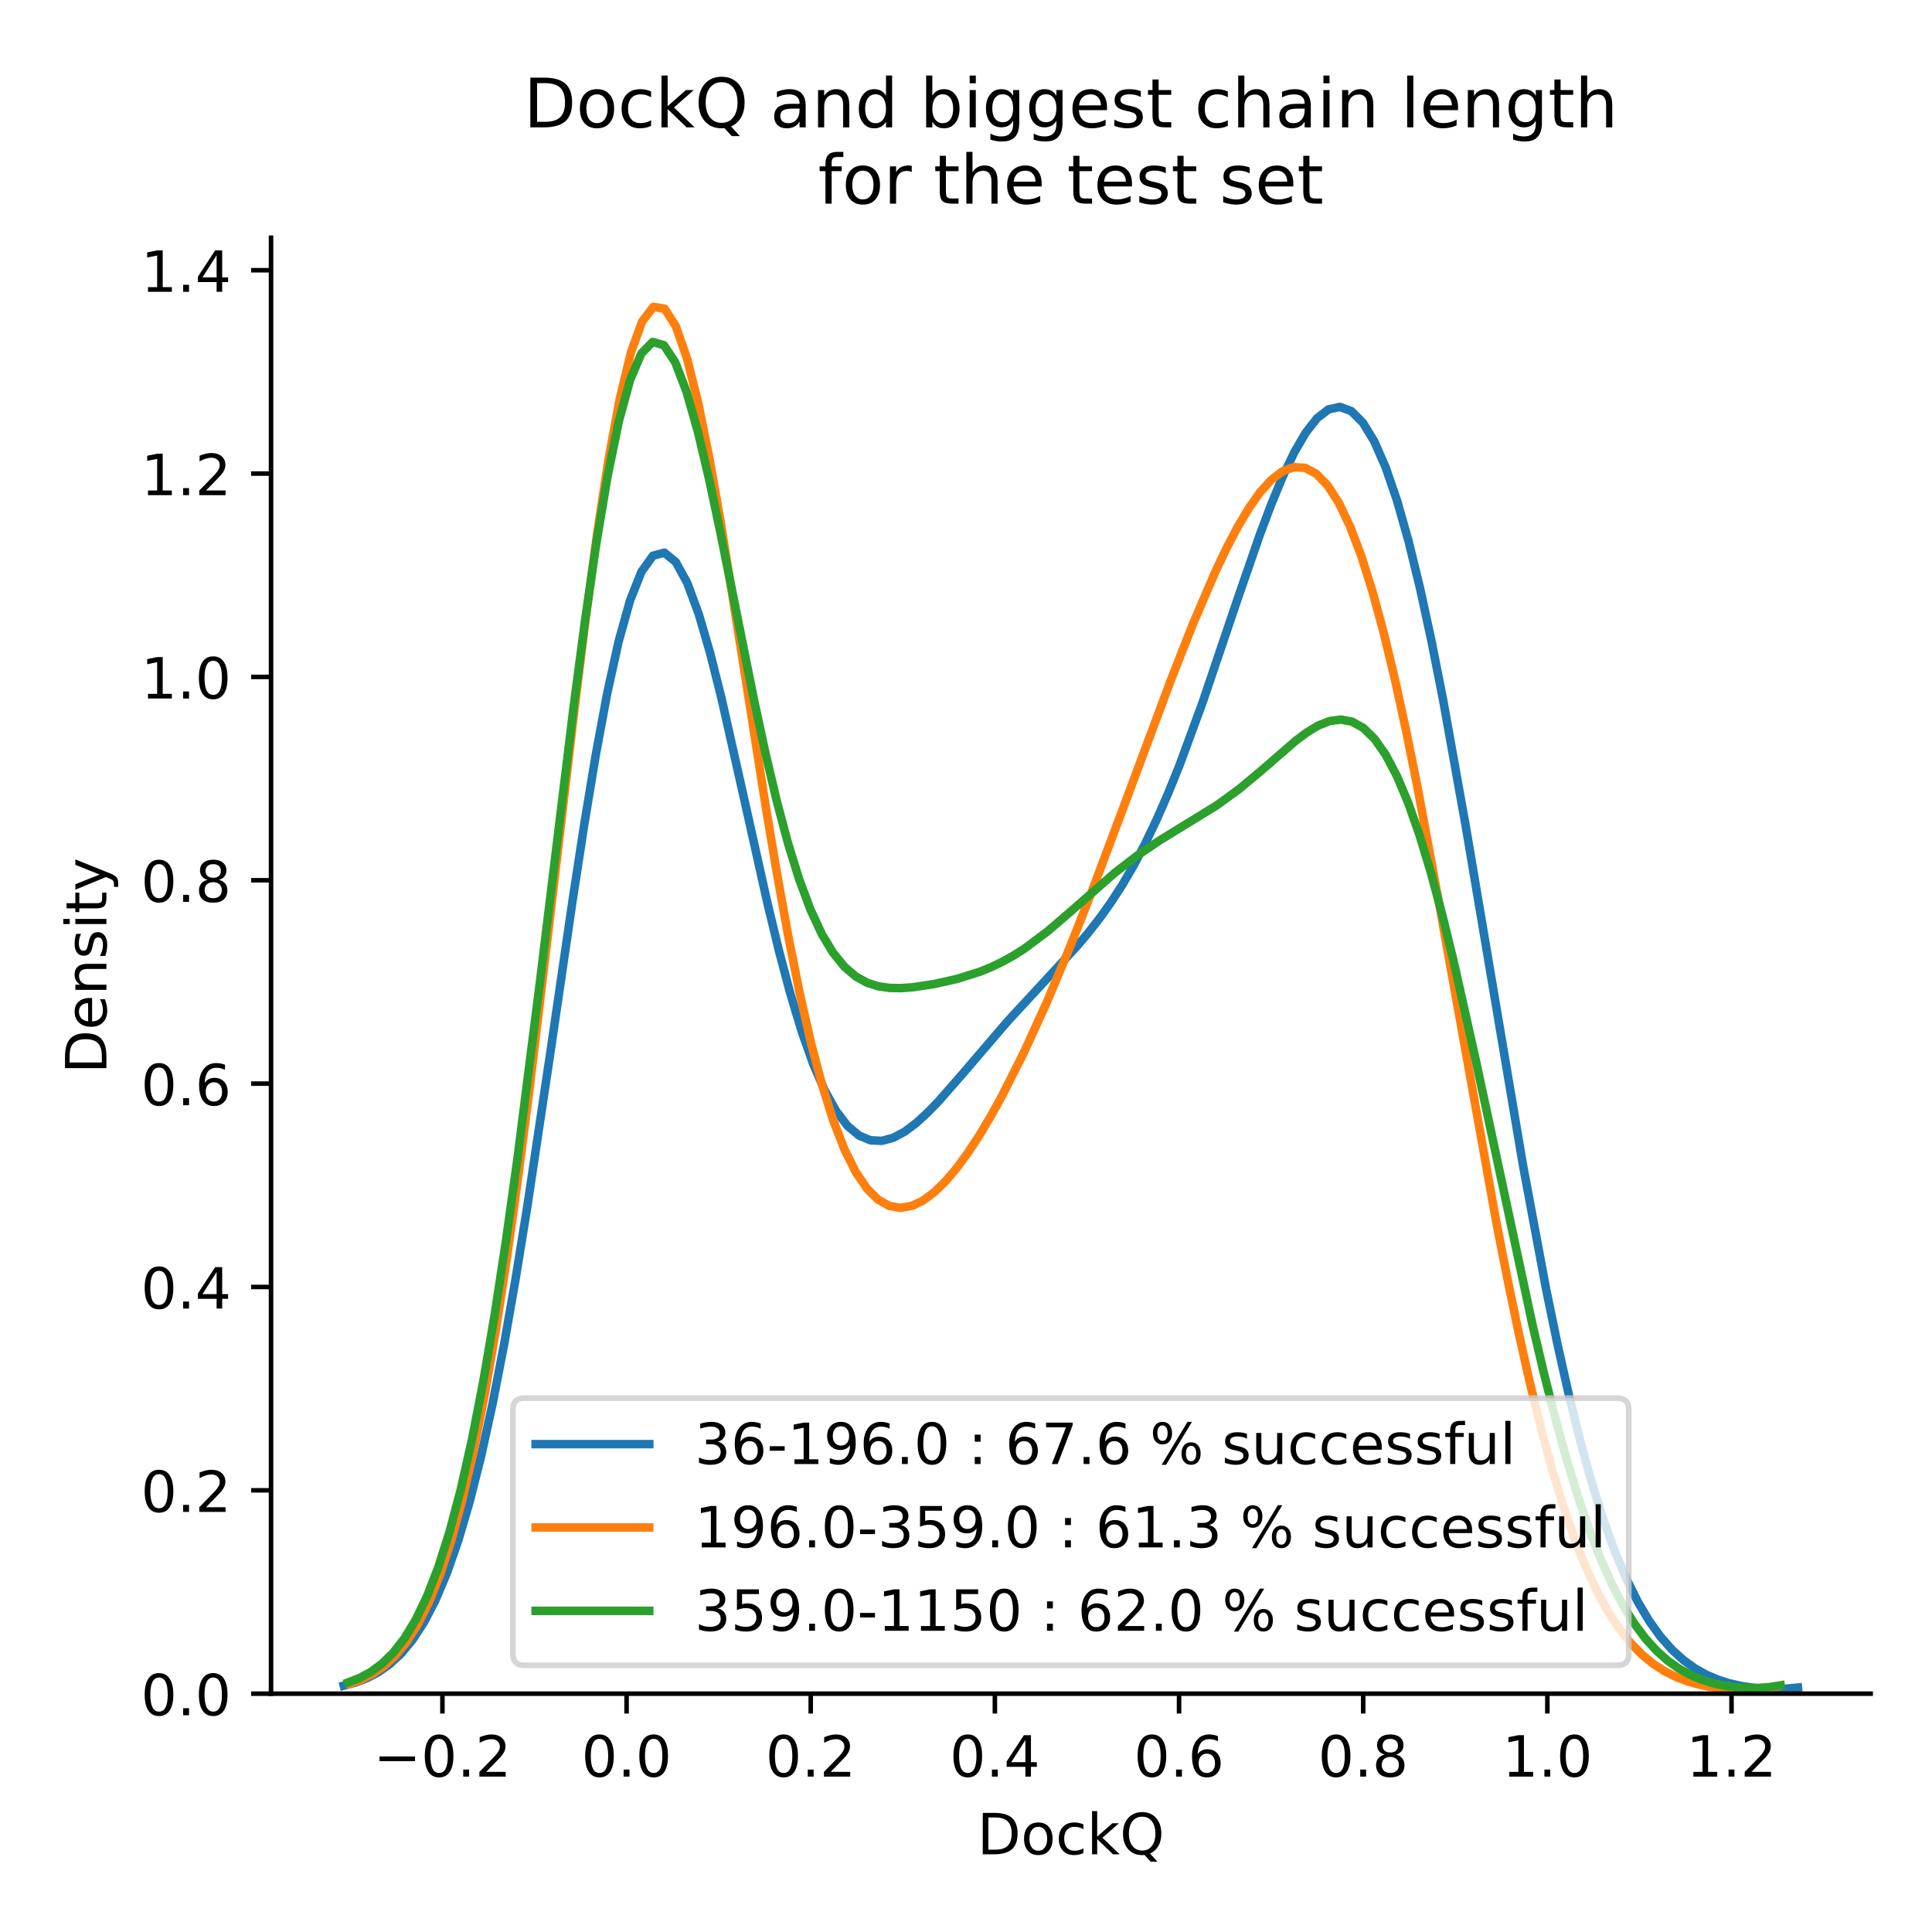 <?xml version="1.0" encoding="utf-8" standalone="no"?>
<!DOCTYPE svg PUBLIC "-//W3C//DTD SVG 1.1//EN"
  "http://www.w3.org/Graphics/SVG/1.1/DTD/svg11.dtd">
<!-- Created with matplotlib (https://matplotlib.org/) -->
<svg height="340.157pt" version="1.1" viewBox="0 0 340.157 340.157" width="340.157pt" xmlns="http://www.w3.org/2000/svg" xmlns:xlink="http://www.w3.org/1999/xlink">
 <defs>
  <style type="text/css">*{stroke-linecap:butt;stroke-linejoin:round;}</style>
 </defs>
 <g id="figure_1">
  <g id="patch_1">
   <path d="M 0 340.157 
L 340.157 340.157 
L 340.157 0 
L 0 0 
z
" style="fill:#ffffff;"/>
  </g>
  <g id="axes_1">
   <g id="patch_2">
    <path d="M 47.72 298.197 
L 329.357 298.197 
L 329.357 41.856 
L 47.72 41.856 
z
" style="fill:#ffffff;"/>
   </g>
   <g id="matplotlib.axis_1">
    <g id="xtick_1">
     <g id="line2d_1">
      <defs>
       <path d="M 0 0 
L 0 3.5 
" id="ma9b29c4c22" style="stroke:#000000;stroke-width:0.8;"/>
      </defs>
      <g>
       <use style="stroke:#000000;stroke-width:0.8;" x="77.894" xlink:href="#ma9b29c4c22" y="298.197"/>
      </g>
     </g>
     <g id="text_1">
      <!-- −0.2 -->
      <g transform="translate(65.752 312.796)scale(0.1 -0.1)">
       <defs>
        <path d="M 10.594 35.5 
L 73.188 35.5 
L 73.188 27.203 
L 10.594 27.203 
z
" id="DejaVuSans-8722"/>
        <path d="M 31.781 66.406 
Q 24.172 66.406 20.328 58.906 
Q 16.5 51.422 16.5 36.375 
Q 16.5 21.391 20.328 13.891 
Q 24.172 6.391 31.781 6.391 
Q 39.453 6.391 43.281 13.891 
Q 47.125 21.391 47.125 36.375 
Q 47.125 51.422 43.281 58.906 
Q 39.453 66.406 31.781 66.406 
z
M 31.781 74.219 
Q 44.047 74.219 50.516 64.516 
Q 56.984 54.828 56.984 36.375 
Q 56.984 17.969 50.516 8.266 
Q 44.047 -1.422 31.781 -1.422 
Q 19.531 -1.422 13.062 8.266 
Q 6.594 17.969 6.594 36.375 
Q 6.594 54.828 13.062 64.516 
Q 19.531 74.219 31.781 74.219 
z
" id="DejaVuSans-48"/>
        <path d="M 10.688 12.406 
L 21 12.406 
L 21 0 
L 10.688 0 
z
" id="DejaVuSans-46"/>
        <path d="M 19.188 8.297 
L 53.609 8.297 
L 53.609 0 
L 7.328 0 
L 7.328 8.297 
Q 12.938 14.109 22.625 23.891 
Q 32.328 33.688 34.812 36.531 
Q 39.547 41.844 41.422 45.531 
Q 43.312 49.219 43.312 52.781 
Q 43.312 58.594 39.234 62.25 
Q 35.156 65.922 28.609 65.922 
Q 23.969 65.922 18.812 64.312 
Q 13.672 62.703 7.812 59.422 
L 7.812 69.391 
Q 13.766 71.781 18.938 73 
Q 24.125 74.219 28.422 74.219 
Q 39.75 74.219 46.484 68.547 
Q 53.219 62.891 53.219 53.422 
Q 53.219 48.922 51.531 44.891 
Q 49.859 40.875 45.406 35.406 
Q 44.188 33.984 37.641 27.219 
Q 31.109 20.453 19.188 8.297 
z
" id="DejaVuSans-50"/>
       </defs>
       <use xlink:href="#DejaVuSans-8722"/>
       <use x="83.789" xlink:href="#DejaVuSans-48"/>
       <use x="147.412" xlink:href="#DejaVuSans-46"/>
       <use x="179.199" xlink:href="#DejaVuSans-50"/>
      </g>
     </g>
    </g>
    <g id="xtick_2">
     <g id="line2d_2">
      <g>
       <use style="stroke:#000000;stroke-width:0.8;" x="110.317" xlink:href="#ma9b29c4c22" y="298.197"/>
      </g>
     </g>
     <g id="text_2">
      <!-- 0.0 -->
      <g transform="translate(102.366 312.796)scale(0.1 -0.1)">
       <use xlink:href="#DejaVuSans-48"/>
       <use x="63.623" xlink:href="#DejaVuSans-46"/>
       <use x="95.41" xlink:href="#DejaVuSans-48"/>
      </g>
     </g>
    </g>
    <g id="xtick_3">
     <g id="line2d_3">
      <g>
       <use style="stroke:#000000;stroke-width:0.8;" x="142.741" xlink:href="#ma9b29c4c22" y="298.197"/>
      </g>
     </g>
     <g id="text_3">
      <!-- 0.2 -->
      <g transform="translate(134.789 312.796)scale(0.1 -0.1)">
       <use xlink:href="#DejaVuSans-48"/>
       <use x="63.623" xlink:href="#DejaVuSans-46"/>
       <use x="95.41" xlink:href="#DejaVuSans-50"/>
      </g>
     </g>
    </g>
    <g id="xtick_4">
     <g id="line2d_4">
      <g>
       <use style="stroke:#000000;stroke-width:0.8;" x="175.164" xlink:href="#ma9b29c4c22" y="298.197"/>
      </g>
     </g>
     <g id="text_4">
      <!-- 0.4 -->
      <g transform="translate(167.212 312.796)scale(0.1 -0.1)">
       <defs>
        <path d="M 37.797 64.312 
L 12.891 25.391 
L 37.797 25.391 
z
M 35.203 72.906 
L 47.609 72.906 
L 47.609 25.391 
L 58.016 25.391 
L 58.016 17.188 
L 47.609 17.188 
L 47.609 0 
L 37.797 0 
L 37.797 17.188 
L 4.891 17.188 
L 4.891 26.703 
z
" id="DejaVuSans-52"/>
       </defs>
       <use xlink:href="#DejaVuSans-48"/>
       <use x="63.623" xlink:href="#DejaVuSans-46"/>
       <use x="95.41" xlink:href="#DejaVuSans-52"/>
      </g>
     </g>
    </g>
    <g id="xtick_5">
     <g id="line2d_5">
      <g>
       <use style="stroke:#000000;stroke-width:0.8;" x="207.588" xlink:href="#ma9b29c4c22" y="298.197"/>
      </g>
     </g>
     <g id="text_5">
      <!-- 0.6 -->
      <g transform="translate(199.636 312.796)scale(0.1 -0.1)">
       <defs>
        <path d="M 33.016 40.375 
Q 26.375 40.375 22.484 35.828 
Q 18.609 31.297 18.609 23.391 
Q 18.609 15.531 22.484 10.953 
Q 26.375 6.391 33.016 6.391 
Q 39.656 6.391 43.531 10.953 
Q 47.406 15.531 47.406 23.391 
Q 47.406 31.297 43.531 35.828 
Q 39.656 40.375 33.016 40.375 
z
M 52.594 71.297 
L 52.594 62.312 
Q 48.875 64.062 45.094 64.984 
Q 41.312 65.922 37.594 65.922 
Q 27.828 65.922 22.672 59.328 
Q 17.531 52.734 16.797 39.406 
Q 19.672 43.656 24.016 45.922 
Q 28.375 48.188 33.594 48.188 
Q 44.578 48.188 50.953 41.516 
Q 57.328 34.859 57.328 23.391 
Q 57.328 12.156 50.688 5.359 
Q 44.047 -1.422 33.016 -1.422 
Q 20.359 -1.422 13.672 8.266 
Q 6.984 17.969 6.984 36.375 
Q 6.984 53.656 15.188 63.938 
Q 23.391 74.219 37.203 74.219 
Q 40.922 74.219 44.703 73.484 
Q 48.484 72.75 52.594 71.297 
z
" id="DejaVuSans-54"/>
       </defs>
       <use xlink:href="#DejaVuSans-48"/>
       <use x="63.623" xlink:href="#DejaVuSans-46"/>
       <use x="95.41" xlink:href="#DejaVuSans-54"/>
      </g>
     </g>
    </g>
    <g id="xtick_6">
     <g id="line2d_6">
      <g>
       <use style="stroke:#000000;stroke-width:0.8;" x="240.011" xlink:href="#ma9b29c4c22" y="298.197"/>
      </g>
     </g>
     <g id="text_6">
      <!-- 0.8 -->
      <g transform="translate(232.059 312.796)scale(0.1 -0.1)">
       <defs>
        <path d="M 31.781 34.625 
Q 24.75 34.625 20.719 30.859 
Q 16.703 27.094 16.703 20.516 
Q 16.703 13.922 20.719 10.156 
Q 24.75 6.391 31.781 6.391 
Q 38.812 6.391 42.859 10.172 
Q 46.922 13.969 46.922 20.516 
Q 46.922 27.094 42.891 30.859 
Q 38.875 34.625 31.781 34.625 
z
M 21.922 38.812 
Q 15.578 40.375 12.031 44.719 
Q 8.5 49.078 8.5 55.328 
Q 8.5 64.062 14.719 69.141 
Q 20.953 74.219 31.781 74.219 
Q 42.672 74.219 48.875 69.141 
Q 55.078 64.062 55.078 55.328 
Q 55.078 49.078 51.531 44.719 
Q 48 40.375 41.703 38.812 
Q 48.828 37.156 52.797 32.312 
Q 56.781 27.484 56.781 20.516 
Q 56.781 9.906 50.312 4.234 
Q 43.844 -1.422 31.781 -1.422 
Q 19.734 -1.422 13.25 4.234 
Q 6.781 9.906 6.781 20.516 
Q 6.781 27.484 10.781 32.312 
Q 14.797 37.156 21.922 38.812 
z
M 18.312 54.391 
Q 18.312 48.734 21.844 45.562 
Q 25.391 42.391 31.781 42.391 
Q 38.141 42.391 41.719 45.562 
Q 45.312 48.734 45.312 54.391 
Q 45.312 60.062 41.719 63.234 
Q 38.141 66.406 31.781 66.406 
Q 25.391 66.406 21.844 63.234 
Q 18.312 60.062 18.312 54.391 
z
" id="DejaVuSans-56"/>
       </defs>
       <use xlink:href="#DejaVuSans-48"/>
       <use x="63.623" xlink:href="#DejaVuSans-46"/>
       <use x="95.41" xlink:href="#DejaVuSans-56"/>
      </g>
     </g>
    </g>
    <g id="xtick_7">
     <g id="line2d_7">
      <g>
       <use style="stroke:#000000;stroke-width:0.8;" x="272.434" xlink:href="#ma9b29c4c22" y="298.197"/>
      </g>
     </g>
     <g id="text_7">
      <!-- 1.0 -->
      <g transform="translate(264.483 312.796)scale(0.1 -0.1)">
       <defs>
        <path d="M 12.406 8.297 
L 28.516 8.297 
L 28.516 63.922 
L 10.984 60.406 
L 10.984 69.391 
L 28.422 72.906 
L 38.281 72.906 
L 38.281 8.297 
L 54.391 8.297 
L 54.391 0 
L 12.406 0 
z
" id="DejaVuSans-49"/>
       </defs>
       <use xlink:href="#DejaVuSans-49"/>
       <use x="63.623" xlink:href="#DejaVuSans-46"/>
       <use x="95.41" xlink:href="#DejaVuSans-48"/>
      </g>
     </g>
    </g>
    <g id="xtick_8">
     <g id="line2d_8">
      <g>
       <use style="stroke:#000000;stroke-width:0.8;" x="304.858" xlink:href="#ma9b29c4c22" y="298.197"/>
      </g>
     </g>
     <g id="text_8">
      <!-- 1.2 -->
      <g transform="translate(296.906 312.796)scale(0.1 -0.1)">
       <use xlink:href="#DejaVuSans-49"/>
       <use x="63.623" xlink:href="#DejaVuSans-46"/>
       <use x="95.41" xlink:href="#DejaVuSans-50"/>
      </g>
     </g>
    </g>
    <g id="text_9">
     <!-- DockQ -->
     <g transform="translate(172.049 326.474)scale(0.1 -0.1)">
      <defs>
       <path d="M 19.672 64.797 
L 19.672 8.109 
L 31.594 8.109 
Q 46.688 8.109 53.688 14.938 
Q 60.688 21.781 60.688 36.531 
Q 60.688 51.172 53.688 57.984 
Q 46.688 64.797 31.594 64.797 
z
M 9.812 72.906 
L 30.078 72.906 
Q 51.266 72.906 61.172 64.094 
Q 71.094 55.281 71.094 36.531 
Q 71.094 17.672 61.125 8.828 
Q 51.172 0 30.078 0 
L 9.812 0 
z
" id="DejaVuSans-68"/>
       <path d="M 30.609 48.391 
Q 23.391 48.391 19.188 42.75 
Q 14.984 37.109 14.984 27.297 
Q 14.984 17.484 19.156 11.844 
Q 23.344 6.203 30.609 6.203 
Q 37.797 6.203 41.984 11.859 
Q 46.188 17.531 46.188 27.297 
Q 46.188 37.016 41.984 42.703 
Q 37.797 48.391 30.609 48.391 
z
M 30.609 56 
Q 42.328 56 49.016 48.375 
Q 55.719 40.766 55.719 27.297 
Q 55.719 13.875 49.016 6.219 
Q 42.328 -1.422 30.609 -1.422 
Q 18.844 -1.422 12.172 6.219 
Q 5.516 13.875 5.516 27.297 
Q 5.516 40.766 12.172 48.375 
Q 18.844 56 30.609 56 
z
" id="DejaVuSans-111"/>
       <path d="M 48.781 52.594 
L 48.781 44.188 
Q 44.969 46.297 41.141 47.344 
Q 37.312 48.391 33.406 48.391 
Q 24.656 48.391 19.812 42.844 
Q 14.984 37.312 14.984 27.297 
Q 14.984 17.281 19.812 11.734 
Q 24.656 6.203 33.406 6.203 
Q 37.312 6.203 41.141 7.25 
Q 44.969 8.297 48.781 10.406 
L 48.781 2.094 
Q 45.016 0.344 40.984 -0.531 
Q 36.969 -1.422 32.422 -1.422 
Q 20.062 -1.422 12.781 6.344 
Q 5.516 14.109 5.516 27.297 
Q 5.516 40.672 12.859 48.328 
Q 20.219 56 33.016 56 
Q 37.156 56 41.109 55.141 
Q 45.062 54.297 48.781 52.594 
z
" id="DejaVuSans-99"/>
       <path d="M 9.078 75.984 
L 18.109 75.984 
L 18.109 31.109 
L 44.922 54.688 
L 56.391 54.688 
L 27.391 29.109 
L 57.625 0 
L 45.906 0 
L 18.109 26.703 
L 18.109 0 
L 9.078 0 
z
" id="DejaVuSans-107"/>
       <path d="M 39.406 66.219 
Q 28.656 66.219 22.328 58.203 
Q 16.016 50.203 16.016 36.375 
Q 16.016 22.609 22.328 14.594 
Q 28.656 6.594 39.406 6.594 
Q 50.141 6.594 56.422 14.594 
Q 62.703 22.609 62.703 36.375 
Q 62.703 50.203 56.422 58.203 
Q 50.141 66.219 39.406 66.219 
z
M 53.219 1.312 
L 66.219 -12.891 
L 54.297 -12.891 
L 43.5 -1.219 
Q 41.891 -1.312 41.031 -1.359 
Q 40.188 -1.422 39.406 -1.422 
Q 24.031 -1.422 14.812 8.859 
Q 5.609 19.141 5.609 36.375 
Q 5.609 53.656 14.812 63.938 
Q 24.031 74.219 39.406 74.219 
Q 54.734 74.219 63.906 63.938 
Q 73.094 53.656 73.094 36.375 
Q 73.094 23.688 67.984 14.641 
Q 62.891 5.609 53.219 1.312 
z
" id="DejaVuSans-81"/>
      </defs>
      <use xlink:href="#DejaVuSans-68"/>
      <use x="77.002" xlink:href="#DejaVuSans-111"/>
      <use x="138.184" xlink:href="#DejaVuSans-99"/>
      <use x="193.164" xlink:href="#DejaVuSans-107"/>
      <use x="251.074" xlink:href="#DejaVuSans-81"/>
     </g>
    </g>
   </g>
   <g id="matplotlib.axis_2">
    <g id="ytick_1">
     <g id="line2d_9">
      <defs>
       <path d="M 0 0 
L -3.5 0 
" id="m5f818ae5f5" style="stroke:#000000;stroke-width:0.8;"/>
      </defs>
      <g>
       <use style="stroke:#000000;stroke-width:0.8;" x="47.72" xlink:href="#m5f818ae5f5" y="298.197"/>
      </g>
     </g>
     <g id="text_10">
      <!-- 0.0 -->
      <g transform="translate(24.817 301.997)scale(0.1 -0.1)">
       <use xlink:href="#DejaVuSans-48"/>
       <use x="63.623" xlink:href="#DejaVuSans-46"/>
       <use x="95.41" xlink:href="#DejaVuSans-48"/>
      </g>
     </g>
    </g>
    <g id="ytick_2">
     <g id="line2d_10">
      <g>
       <use style="stroke:#000000;stroke-width:0.8;" x="47.72" xlink:href="#m5f818ae5f5" y="262.395"/>
      </g>
     </g>
     <g id="text_11">
      <!-- 0.2 -->
      <g transform="translate(24.817 266.194)scale(0.1 -0.1)">
       <use xlink:href="#DejaVuSans-48"/>
       <use x="63.623" xlink:href="#DejaVuSans-46"/>
       <use x="95.41" xlink:href="#DejaVuSans-50"/>
      </g>
     </g>
    </g>
    <g id="ytick_3">
     <g id="line2d_11">
      <g>
       <use style="stroke:#000000;stroke-width:0.8;" x="47.72" xlink:href="#m5f818ae5f5" y="226.592"/>
      </g>
     </g>
     <g id="text_12">
      <!-- 0.4 -->
      <g transform="translate(24.817 230.392)scale(0.1 -0.1)">
       <use xlink:href="#DejaVuSans-48"/>
       <use x="63.623" xlink:href="#DejaVuSans-46"/>
       <use x="95.41" xlink:href="#DejaVuSans-52"/>
      </g>
     </g>
    </g>
    <g id="ytick_4">
     <g id="line2d_12">
      <g>
       <use style="stroke:#000000;stroke-width:0.8;" x="47.72" xlink:href="#m5f818ae5f5" y="190.79"/>
      </g>
     </g>
     <g id="text_13">
      <!-- 0.6 -->
      <g transform="translate(24.817 194.589)scale(0.1 -0.1)">
       <use xlink:href="#DejaVuSans-48"/>
       <use x="63.623" xlink:href="#DejaVuSans-46"/>
       <use x="95.41" xlink:href="#DejaVuSans-54"/>
      </g>
     </g>
    </g>
    <g id="ytick_5">
     <g id="line2d_13">
      <g>
       <use style="stroke:#000000;stroke-width:0.8;" x="47.72" xlink:href="#m5f818ae5f5" y="154.987"/>
      </g>
     </g>
     <g id="text_14">
      <!-- 0.8 -->
      <g transform="translate(24.817 158.786)scale(0.1 -0.1)">
       <use xlink:href="#DejaVuSans-48"/>
       <use x="63.623" xlink:href="#DejaVuSans-46"/>
       <use x="95.41" xlink:href="#DejaVuSans-56"/>
      </g>
     </g>
    </g>
    <g id="ytick_6">
     <g id="line2d_14">
      <g>
       <use style="stroke:#000000;stroke-width:0.8;" x="47.72" xlink:href="#m5f818ae5f5" y="119.185"/>
      </g>
     </g>
     <g id="text_15">
      <!-- 1.0 -->
      <g transform="translate(24.817 122.984)scale(0.1 -0.1)">
       <use xlink:href="#DejaVuSans-49"/>
       <use x="63.623" xlink:href="#DejaVuSans-46"/>
       <use x="95.41" xlink:href="#DejaVuSans-48"/>
      </g>
     </g>
    </g>
    <g id="ytick_7">
     <g id="line2d_15">
      <g>
       <use style="stroke:#000000;stroke-width:0.8;" x="47.72" xlink:href="#m5f818ae5f5" y="83.382"/>
      </g>
     </g>
     <g id="text_16">
      <!-- 1.2 -->
      <g transform="translate(24.817 87.181)scale(0.1 -0.1)">
       <use xlink:href="#DejaVuSans-49"/>
       <use x="63.623" xlink:href="#DejaVuSans-46"/>
       <use x="95.41" xlink:href="#DejaVuSans-50"/>
      </g>
     </g>
    </g>
    <g id="ytick_8">
     <g id="line2d_16">
      <g>
       <use style="stroke:#000000;stroke-width:0.8;" x="47.72" xlink:href="#m5f818ae5f5" y="47.58"/>
      </g>
     </g>
     <g id="text_17">
      <!-- 1.4 -->
      <g transform="translate(24.817 51.379)scale(0.1 -0.1)">
       <use xlink:href="#DejaVuSans-49"/>
       <use x="63.623" xlink:href="#DejaVuSans-46"/>
       <use x="95.41" xlink:href="#DejaVuSans-52"/>
      </g>
     </g>
    </g>
    <g id="text_18">
     <!-- Density -->
     <g transform="translate(18.737 189.035)rotate(-90)scale(0.1 -0.1)">
      <defs>
       <path d="M 56.203 29.594 
L 56.203 25.203 
L 14.891 25.203 
Q 15.484 15.922 20.484 11.062 
Q 25.484 6.203 34.422 6.203 
Q 39.594 6.203 44.453 7.469 
Q 49.312 8.734 54.109 11.281 
L 54.109 2.781 
Q 49.266 0.734 44.188 -0.344 
Q 39.109 -1.422 33.891 -1.422 
Q 20.797 -1.422 13.156 6.188 
Q 5.516 13.812 5.516 26.812 
Q 5.516 40.234 12.766 48.109 
Q 20.016 56 32.328 56 
Q 43.359 56 49.781 48.891 
Q 56.203 41.797 56.203 29.594 
z
M 47.219 32.234 
Q 47.125 39.594 43.094 43.984 
Q 39.062 48.391 32.422 48.391 
Q 24.906 48.391 20.391 44.141 
Q 15.875 39.891 15.188 32.172 
z
" id="DejaVuSans-101"/>
       <path d="M 54.891 33.016 
L 54.891 0 
L 45.906 0 
L 45.906 32.719 
Q 45.906 40.484 42.875 44.328 
Q 39.844 48.188 33.797 48.188 
Q 26.516 48.188 22.312 43.547 
Q 18.109 38.922 18.109 30.906 
L 18.109 0 
L 9.078 0 
L 9.078 54.688 
L 18.109 54.688 
L 18.109 46.188 
Q 21.344 51.125 25.703 53.562 
Q 30.078 56 35.797 56 
Q 45.219 56 50.047 50.172 
Q 54.891 44.344 54.891 33.016 
z
" id="DejaVuSans-110"/>
       <path d="M 44.281 53.078 
L 44.281 44.578 
Q 40.484 46.531 36.375 47.5 
Q 32.281 48.484 27.875 48.484 
Q 21.188 48.484 17.844 46.438 
Q 14.5 44.391 14.5 40.281 
Q 14.5 37.156 16.891 35.375 
Q 19.281 33.594 26.516 31.984 
L 29.594 31.297 
Q 39.156 29.25 43.188 25.516 
Q 47.219 21.781 47.219 15.094 
Q 47.219 7.469 41.188 3.016 
Q 35.156 -1.422 24.609 -1.422 
Q 20.219 -1.422 15.453 -0.562 
Q 10.688 0.297 5.422 2 
L 5.422 11.281 
Q 10.406 8.688 15.234 7.391 
Q 20.062 6.109 24.812 6.109 
Q 31.156 6.109 34.562 8.281 
Q 37.984 10.453 37.984 14.406 
Q 37.984 18.062 35.516 20.016 
Q 33.062 21.969 24.703 23.781 
L 21.578 24.516 
Q 13.234 26.266 9.516 29.906 
Q 5.812 33.547 5.812 39.891 
Q 5.812 47.609 11.281 51.797 
Q 16.75 56 26.812 56 
Q 31.781 56 36.172 55.266 
Q 40.578 54.547 44.281 53.078 
z
" id="DejaVuSans-115"/>
       <path d="M 9.422 54.688 
L 18.406 54.688 
L 18.406 0 
L 9.422 0 
z
M 9.422 75.984 
L 18.406 75.984 
L 18.406 64.594 
L 9.422 64.594 
z
" id="DejaVuSans-105"/>
       <path d="M 18.312 70.219 
L 18.312 54.688 
L 36.812 54.688 
L 36.812 47.703 
L 18.312 47.703 
L 18.312 18.016 
Q 18.312 11.328 20.141 9.422 
Q 21.969 7.516 27.594 7.516 
L 36.812 7.516 
L 36.812 0 
L 27.594 0 
Q 17.188 0 13.234 3.875 
Q 9.281 7.766 9.281 18.016 
L 9.281 47.703 
L 2.688 47.703 
L 2.688 54.688 
L 9.281 54.688 
L 9.281 70.219 
z
" id="DejaVuSans-116"/>
       <path d="M 32.172 -5.078 
Q 28.375 -14.844 24.75 -17.812 
Q 21.141 -20.797 15.094 -20.797 
L 7.906 -20.797 
L 7.906 -13.281 
L 13.188 -13.281 
Q 16.891 -13.281 18.938 -11.516 
Q 21 -9.766 23.484 -3.219 
L 25.094 0.875 
L 2.984 54.688 
L 12.5 54.688 
L 29.594 11.922 
L 46.688 54.688 
L 56.203 54.688 
z
" id="DejaVuSans-121"/>
      </defs>
      <use xlink:href="#DejaVuSans-68"/>
      <use x="77.002" xlink:href="#DejaVuSans-101"/>
      <use x="138.525" xlink:href="#DejaVuSans-110"/>
      <use x="201.904" xlink:href="#DejaVuSans-115"/>
      <use x="254.004" xlink:href="#DejaVuSans-105"/>
      <use x="281.787" xlink:href="#DejaVuSans-116"/>
      <use x="320.996" xlink:href="#DejaVuSans-121"/>
     </g>
    </g>
   </g>
   <g id="line2d_17">
    <path clip-path="url(#pc257def07d)" d="M 60.522 296.779 
L 62.538 296.252 
L 64.554 295.493 
L 66.57 294.443 
L 68.586 293.026 
L 70.602 291.155 
L 72.618 288.729 
L 74.634 285.638 
L 76.65 281.766 
L 78.666 276.999 
L 80.682 271.227 
L 82.698 264.361 
L 84.714 256.334 
L 86.73 247.12 
L 88.746 236.737 
L 90.762 225.259 
L 92.778 212.822 
L 96.81 185.928 
L 100.842 158.347 
L 102.858 145.206 
L 104.874 133.02 
L 106.89 122.165 
L 108.906 112.981 
L 110.922 105.747 
L 112.938 100.664 
L 114.954 97.845 
L 116.97 97.304 
L 118.986 98.96 
L 121.002 102.639 
L 123.018 108.091 
L 125.034 115.005 
L 127.05 123.031 
L 131.082 140.939 
L 135.114 158.996 
L 137.13 167.34 
L 139.146 174.935 
L 141.162 181.629 
L 143.178 187.328 
L 145.194 191.989 
L 147.21 195.612 
L 149.226 198.236 
L 151.242 199.926 
L 153.258 200.768 
L 155.274 200.862 
L 157.29 200.314 
L 159.307 199.23 
L 161.323 197.715 
L 163.339 195.867 
L 165.355 193.775 
L 169.387 189.169 
L 177.451 179.765 
L 183.499 173.225 
L 189.547 166.672 
L 191.563 164.286 
L 193.579 161.71 
L 195.595 158.889 
L 197.611 155.774 
L 199.627 152.32 
L 201.643 148.495 
L 203.659 144.279 
L 205.675 139.668 
L 207.691 134.677 
L 211.723 123.705 
L 217.771 105.828 
L 221.803 94.171 
L 223.819 88.804 
L 225.835 83.93 
L 227.851 79.689 
L 229.867 76.216 
L 231.883 73.642 
L 233.899 72.082 
L 235.915 71.638 
L 237.931 72.393 
L 239.947 74.408 
L 241.963 77.716 
L 243.979 82.327 
L 245.995 88.217 
L 248.011 95.337 
L 250.027 103.604 
L 252.043 112.909 
L 254.059 123.119 
L 258.091 145.603 
L 268.171 205.305 
L 272.203 226.91 
L 274.219 236.684 
L 276.235 245.663 
L 278.251 253.802 
L 280.267 261.08 
L 282.283 267.502 
L 284.3 273.092 
L 286.316 277.894 
L 288.332 281.964 
L 290.348 285.367 
L 292.364 288.173 
L 294.38 290.457 
L 296.396 292.288 
L 298.412 293.736 
L 300.428 294.863 
L 302.444 295.723 
L 304.46 296.364 
L 306.476 296.825 
L 308.492 297.135 
L 310.508 297.314 
L 312.524 297.372 
L 314.54 297.311 
L 316.556 297.121 
L 316.556 297.121 
" style="fill:none;stroke:#1f77b4;stroke-linecap:square;stroke-width:1.5;"/>
   </g>
   <g id="line2d_18">
    <path clip-path="url(#pc257def07d)" d="M 61.62 296.449 
L 63.599 295.742 
L 65.577 294.75 
L 67.555 293.394 
L 69.534 291.579 
L 71.512 289.195 
L 73.49 286.114 
L 75.468 282.2 
L 77.447 277.311 
L 79.425 271.306 
L 81.403 264.053 
L 83.382 255.443 
L 85.36 245.403 
L 87.338 233.904 
L 89.316 220.979 
L 91.295 206.727 
L 93.273 191.328 
L 97.23 158.192 
L 101.186 124.488 
L 103.164 108.568 
L 105.143 93.924 
L 107.121 81.026 
L 109.099 70.293 
L 111.078 62.071 
L 113.056 56.605 
L 115.034 54.028 
L 117.013 54.35 
L 118.991 57.46 
L 120.969 63.135 
L 122.947 71.058 
L 124.926 80.836 
L 126.904 92.03 
L 130.861 116.833 
L 134.817 141.995 
L 136.795 153.81 
L 138.774 164.759 
L 140.752 174.661 
L 142.73 183.401 
L 144.709 190.925 
L 146.687 197.224 
L 148.665 202.333 
L 150.643 206.312 
L 152.622 209.242 
L 154.6 211.213 
L 156.578 212.322 
L 158.557 212.661 
L 160.535 212.318 
L 162.513 211.377 
L 164.491 209.908 
L 166.47 207.978 
L 168.448 205.642 
L 170.426 202.946 
L 172.405 199.93 
L 174.383 196.625 
L 176.361 193.057 
L 180.318 185.213 
L 184.274 176.526 
L 188.231 167.107 
L 192.188 157.084 
L 198.122 141.29 
L 206.036 120.03 
L 209.992 109.958 
L 213.949 100.73 
L 215.927 96.567 
L 217.905 92.788 
L 219.884 89.461 
L 221.862 86.663 
L 223.84 84.473 
L 225.818 82.973 
L 227.797 82.245 
L 229.775 82.369 
L 231.753 83.417 
L 233.732 85.452 
L 235.71 88.522 
L 237.688 92.657 
L 239.666 97.866 
L 241.645 104.132 
L 243.623 111.413 
L 245.601 119.642 
L 247.58 128.723 
L 249.558 138.539 
L 253.515 159.81 
L 263.406 214.956 
L 265.384 225.069 
L 267.363 234.58 
L 269.341 243.405 
L 271.319 251.485 
L 273.297 258.784 
L 275.276 265.291 
L 277.254 271.017 
L 279.232 275.988 
L 281.211 280.249 
L 283.189 283.853 
L 285.167 286.861 
L 287.145 289.339 
L 289.124 291.353 
L 291.102 292.968 
L 293.08 294.245 
L 295.059 295.239 
L 297.037 295.999 
L 299.015 296.567 
L 300.993 296.976 
L 302.972 297.253 
L 306.928 297.469 
L 308.907 297.416 
L 310.885 297.245 
L 312.863 296.934 
L 312.863 296.934 
" style="fill:none;stroke:#ff7f0e;stroke-linecap:square;stroke-width:1.5;"/>
   </g>
   <g id="line2d_19">
    <path clip-path="url(#pc257def07d)" d="M 61.287 296.213 
L 63.273 295.454 
L 65.26 294.386 
L 67.246 292.927 
L 69.232 290.98 
L 71.218 288.435 
L 73.204 285.164 
L 75.19 281.034 
L 77.176 275.907 
L 79.162 269.65 
L 81.148 262.143 
L 83.134 253.294 
L 85.12 243.049 
L 87.106 231.402 
L 89.093 218.41 
L 91.079 204.198 
L 95.051 172.996 
L 101.009 124.351 
L 102.995 109.35 
L 104.981 95.716 
L 106.967 83.87 
L 108.953 74.173 
L 110.94 66.899 
L 112.926 62.223 
L 114.912 60.203 
L 116.898 60.783 
L 118.884 63.793 
L 120.87 68.963 
L 122.856 75.945 
L 124.842 84.335 
L 126.828 93.697 
L 132.786 123.393 
L 134.773 132.61 
L 136.759 141.029 
L 138.745 148.486 
L 140.731 154.887 
L 142.717 160.206 
L 144.703 164.477 
L 146.689 167.775 
L 148.675 170.212 
L 150.661 171.914 
L 152.647 173.018 
L 154.633 173.653 
L 156.62 173.937 
L 158.606 173.972 
L 160.592 173.834 
L 164.564 173.238 
L 168.536 172.342 
L 172.508 171.092 
L 174.494 170.286 
L 176.48 169.335 
L 178.467 168.227 
L 180.453 166.959 
L 184.425 163.984 
L 188.397 160.581 
L 196.341 153.622 
L 200.313 150.564 
L 204.286 147.899 
L 214.216 141.8 
L 218.188 138.911 
L 222.16 135.596 
L 228.119 130.427 
L 230.105 128.944 
L 232.091 127.748 
L 234.077 126.956 
L 236.063 126.687 
L 238.049 127.055 
L 240.035 128.165 
L 242.021 130.107 
L 244.007 132.95 
L 245.994 136.735 
L 247.98 141.476 
L 249.966 147.156 
L 251.952 153.726 
L 253.938 161.108 
L 255.924 169.196 
L 259.896 186.954 
L 269.827 233.302 
L 271.813 241.712 
L 273.799 249.564 
L 275.785 256.784 
L 277.771 263.327 
L 279.757 269.17 
L 281.743 274.311 
L 283.729 278.771 
L 285.715 282.584 
L 287.701 285.797 
L 289.687 288.466 
L 291.674 290.651 
L 293.66 292.413 
L 295.646 293.812 
L 297.632 294.902 
L 299.618 295.733 
L 301.604 296.349 
L 303.59 296.782 
L 305.576 297.059 
L 307.562 297.192 
L 309.548 297.188 
L 311.534 297.039 
L 313.521 296.725 
L 313.521 296.725 
" style="fill:none;stroke:#2ca02c;stroke-linecap:square;stroke-width:1.5;"/>
   </g>
   <g id="patch_3">
    <path d="M 47.72 298.197 
L 47.72 41.856 
" style="fill:none;stroke:#000000;stroke-linecap:square;stroke-linejoin:miter;stroke-width:0.8;"/>
   </g>
   <g id="patch_4">
    <path d="M 47.72 298.197 
L 329.357 298.197 
" style="fill:none;stroke:#000000;stroke-linecap:square;stroke-linejoin:miter;stroke-width:0.8;"/>
   </g>
   <g id="text_19">
    <!-- DockQ and biggest chain length -->
    <g transform="translate(92.198 22.419)scale(0.12 -0.12)">
     <defs>
      <path id="DejaVuSans-32"/>
      <path d="M 34.281 27.484 
Q 23.391 27.484 19.188 25 
Q 14.984 22.516 14.984 16.5 
Q 14.984 11.719 18.141 8.906 
Q 21.297 6.109 26.703 6.109 
Q 34.188 6.109 38.703 11.406 
Q 43.219 16.703 43.219 25.484 
L 43.219 27.484 
z
M 52.203 31.203 
L 52.203 0 
L 43.219 0 
L 43.219 8.297 
Q 40.141 3.328 35.547 0.953 
Q 30.953 -1.422 24.312 -1.422 
Q 15.922 -1.422 10.953 3.297 
Q 6 8.016 6 15.922 
Q 6 25.141 12.172 29.828 
Q 18.359 34.516 30.609 34.516 
L 43.219 34.516 
L 43.219 35.406 
Q 43.219 41.609 39.141 45 
Q 35.062 48.391 27.688 48.391 
Q 23 48.391 18.547 47.266 
Q 14.109 46.141 10.016 43.891 
L 10.016 52.203 
Q 14.938 54.109 19.578 55.047 
Q 24.219 56 28.609 56 
Q 40.484 56 46.344 49.844 
Q 52.203 43.703 52.203 31.203 
z
" id="DejaVuSans-97"/>
      <path d="M 45.406 46.391 
L 45.406 75.984 
L 54.391 75.984 
L 54.391 0 
L 45.406 0 
L 45.406 8.203 
Q 42.578 3.328 38.25 0.953 
Q 33.938 -1.422 27.875 -1.422 
Q 17.969 -1.422 11.734 6.484 
Q 5.516 14.406 5.516 27.297 
Q 5.516 40.188 11.734 48.094 
Q 17.969 56 27.875 56 
Q 33.938 56 38.25 53.625 
Q 42.578 51.266 45.406 46.391 
z
M 14.797 27.297 
Q 14.797 17.391 18.875 11.75 
Q 22.953 6.109 30.078 6.109 
Q 37.203 6.109 41.297 11.75 
Q 45.406 17.391 45.406 27.297 
Q 45.406 37.203 41.297 42.844 
Q 37.203 48.484 30.078 48.484 
Q 22.953 48.484 18.875 42.844 
Q 14.797 37.203 14.797 27.297 
z
" id="DejaVuSans-100"/>
      <path d="M 48.688 27.297 
Q 48.688 37.203 44.609 42.844 
Q 40.531 48.484 33.406 48.484 
Q 26.266 48.484 22.188 42.844 
Q 18.109 37.203 18.109 27.297 
Q 18.109 17.391 22.188 11.75 
Q 26.266 6.109 33.406 6.109 
Q 40.531 6.109 44.609 11.75 
Q 48.688 17.391 48.688 27.297 
z
M 18.109 46.391 
Q 20.953 51.266 25.266 53.625 
Q 29.594 56 35.594 56 
Q 45.562 56 51.781 48.094 
Q 58.016 40.188 58.016 27.297 
Q 58.016 14.406 51.781 6.484 
Q 45.562 -1.422 35.594 -1.422 
Q 29.594 -1.422 25.266 0.953 
Q 20.953 3.328 18.109 8.203 
L 18.109 0 
L 9.078 0 
L 9.078 75.984 
L 18.109 75.984 
z
" id="DejaVuSans-98"/>
      <path d="M 45.406 27.984 
Q 45.406 37.75 41.375 43.109 
Q 37.359 48.484 30.078 48.484 
Q 22.859 48.484 18.828 43.109 
Q 14.797 37.75 14.797 27.984 
Q 14.797 18.266 18.828 12.891 
Q 22.859 7.516 30.078 7.516 
Q 37.359 7.516 41.375 12.891 
Q 45.406 18.266 45.406 27.984 
z
M 54.391 6.781 
Q 54.391 -7.172 48.188 -13.984 
Q 42 -20.797 29.203 -20.797 
Q 24.469 -20.797 20.266 -20.094 
Q 16.062 -19.391 12.109 -17.922 
L 12.109 -9.188 
Q 16.062 -11.328 19.922 -12.344 
Q 23.781 -13.375 27.781 -13.375 
Q 36.625 -13.375 41.016 -8.766 
Q 45.406 -4.156 45.406 5.172 
L 45.406 9.625 
Q 42.625 4.781 38.281 2.391 
Q 33.938 0 27.875 0 
Q 17.828 0 11.672 7.656 
Q 5.516 15.328 5.516 27.984 
Q 5.516 40.672 11.672 48.328 
Q 17.828 56 27.875 56 
Q 33.938 56 38.281 53.609 
Q 42.625 51.219 45.406 46.391 
L 45.406 54.688 
L 54.391 54.688 
z
" id="DejaVuSans-103"/>
      <path d="M 54.891 33.016 
L 54.891 0 
L 45.906 0 
L 45.906 32.719 
Q 45.906 40.484 42.875 44.328 
Q 39.844 48.188 33.797 48.188 
Q 26.516 48.188 22.312 43.547 
Q 18.109 38.922 18.109 30.906 
L 18.109 0 
L 9.078 0 
L 9.078 75.984 
L 18.109 75.984 
L 18.109 46.188 
Q 21.344 51.125 25.703 53.562 
Q 30.078 56 35.797 56 
Q 45.219 56 50.047 50.172 
Q 54.891 44.344 54.891 33.016 
z
" id="DejaVuSans-104"/>
      <path d="M 9.422 75.984 
L 18.406 75.984 
L 18.406 0 
L 9.422 0 
z
" id="DejaVuSans-108"/>
     </defs>
     <use xlink:href="#DejaVuSans-68"/>
     <use x="77.002" xlink:href="#DejaVuSans-111"/>
     <use x="138.184" xlink:href="#DejaVuSans-99"/>
     <use x="193.164" xlink:href="#DejaVuSans-107"/>
     <use x="251.074" xlink:href="#DejaVuSans-81"/>
     <use x="329.785" xlink:href="#DejaVuSans-32"/>
     <use x="361.572" xlink:href="#DejaVuSans-97"/>
     <use x="422.852" xlink:href="#DejaVuSans-110"/>
     <use x="486.23" xlink:href="#DejaVuSans-100"/>
     <use x="549.707" xlink:href="#DejaVuSans-32"/>
     <use x="581.494" xlink:href="#DejaVuSans-98"/>
     <use x="644.971" xlink:href="#DejaVuSans-105"/>
     <use x="672.754" xlink:href="#DejaVuSans-103"/>
     <use x="736.23" xlink:href="#DejaVuSans-103"/>
     <use x="799.707" xlink:href="#DejaVuSans-101"/>
     <use x="861.23" xlink:href="#DejaVuSans-115"/>
     <use x="913.33" xlink:href="#DejaVuSans-116"/>
     <use x="952.539" xlink:href="#DejaVuSans-32"/>
     <use x="984.326" xlink:href="#DejaVuSans-99"/>
     <use x="1039.307" xlink:href="#DejaVuSans-104"/>
     <use x="1102.686" xlink:href="#DejaVuSans-97"/>
     <use x="1163.965" xlink:href="#DejaVuSans-105"/>
     <use x="1191.748" xlink:href="#DejaVuSans-110"/>
     <use x="1255.127" xlink:href="#DejaVuSans-32"/>
     <use x="1286.914" xlink:href="#DejaVuSans-108"/>
     <use x="1314.697" xlink:href="#DejaVuSans-101"/>
     <use x="1376.221" xlink:href="#DejaVuSans-110"/>
     <use x="1439.6" xlink:href="#DejaVuSans-103"/>
     <use x="1503.076" xlink:href="#DejaVuSans-116"/>
     <use x="1542.285" xlink:href="#DejaVuSans-104"/>
    </g>
    <!-- for the test set -->
    <g transform="translate(144.03 35.856)scale(0.12 -0.12)">
     <defs>
      <path d="M 37.109 75.984 
L 37.109 68.5 
L 28.516 68.5 
Q 23.688 68.5 21.797 66.547 
Q 19.922 64.594 19.922 59.516 
L 19.922 54.688 
L 34.719 54.688 
L 34.719 47.703 
L 19.922 47.703 
L 19.922 0 
L 10.891 0 
L 10.891 47.703 
L 2.297 47.703 
L 2.297 54.688 
L 10.891 54.688 
L 10.891 58.5 
Q 10.891 67.625 15.141 71.797 
Q 19.391 75.984 28.609 75.984 
z
" id="DejaVuSans-102"/>
      <path d="M 41.109 46.297 
Q 39.594 47.172 37.812 47.578 
Q 36.031 48 33.891 48 
Q 26.266 48 22.188 43.047 
Q 18.109 38.094 18.109 28.812 
L 18.109 0 
L 9.078 0 
L 9.078 54.688 
L 18.109 54.688 
L 18.109 46.188 
Q 20.953 51.172 25.484 53.578 
Q 30.031 56 36.531 56 
Q 37.453 56 38.578 55.875 
Q 39.703 55.766 41.062 55.516 
z
" id="DejaVuSans-114"/>
     </defs>
     <use xlink:href="#DejaVuSans-102"/>
     <use x="35.205" xlink:href="#DejaVuSans-111"/>
     <use x="96.387" xlink:href="#DejaVuSans-114"/>
     <use x="137.5" xlink:href="#DejaVuSans-32"/>
     <use x="169.287" xlink:href="#DejaVuSans-116"/>
     <use x="208.496" xlink:href="#DejaVuSans-104"/>
     <use x="271.875" xlink:href="#DejaVuSans-101"/>
     <use x="333.398" xlink:href="#DejaVuSans-32"/>
     <use x="365.186" xlink:href="#DejaVuSans-116"/>
     <use x="404.395" xlink:href="#DejaVuSans-101"/>
     <use x="465.918" xlink:href="#DejaVuSans-115"/>
     <use x="518.018" xlink:href="#DejaVuSans-116"/>
     <use x="557.227" xlink:href="#DejaVuSans-32"/>
     <use x="589.014" xlink:href="#DejaVuSans-115"/>
     <use x="641.113" xlink:href="#DejaVuSans-101"/>
     <use x="702.637" xlink:href="#DejaVuSans-116"/>
    </g>
   </g>
   <g id="legend_1">
    <g id="patch_5">
     <path d="M 92.307 293.197 
L 284.771 293.197 
Q 286.771 293.197 286.771 291.197 
L 286.771 248.163 
Q 286.771 246.163 284.771 246.163 
L 92.307 246.163 
Q 90.307 246.163 90.307 248.163 
L 90.307 291.197 
Q 90.307 293.197 92.307 293.197 
z
" style="fill:#ffffff;opacity:0.8;stroke:#cccccc;stroke-linejoin:miter;"/>
    </g>
    <g id="line2d_20">
     <path d="M 94.307 254.262 
L 114.307 254.262 
" style="fill:none;stroke:#1f77b4;stroke-linecap:square;stroke-width:1.5;"/>
    </g>
    <g id="line2d_21"/>
    <g id="text_20">
     <!-- 36-196.0 : 67.6 % successful -->
     <g transform="translate(122.307 257.762)scale(0.1 -0.1)">
      <defs>
       <path d="M 40.578 39.312 
Q 47.656 37.797 51.625 33 
Q 55.609 28.219 55.609 21.188 
Q 55.609 10.406 48.188 4.484 
Q 40.766 -1.422 27.094 -1.422 
Q 22.516 -1.422 17.656 -0.516 
Q 12.797 0.391 7.625 2.203 
L 7.625 11.719 
Q 11.719 9.328 16.594 8.109 
Q 21.484 6.891 26.812 6.891 
Q 36.078 6.891 40.938 10.547 
Q 45.797 14.203 45.797 21.188 
Q 45.797 27.641 41.281 31.266 
Q 36.766 34.906 28.719 34.906 
L 20.219 34.906 
L 20.219 43.016 
L 29.109 43.016 
Q 36.375 43.016 40.234 45.922 
Q 44.094 48.828 44.094 54.297 
Q 44.094 59.906 40.109 62.906 
Q 36.141 65.922 28.719 65.922 
Q 24.656 65.922 20.016 65.031 
Q 15.375 64.156 9.812 62.312 
L 9.812 71.094 
Q 15.438 72.656 20.344 73.438 
Q 25.25 74.219 29.594 74.219 
Q 40.828 74.219 47.359 69.109 
Q 53.906 64.016 53.906 55.328 
Q 53.906 49.266 50.438 45.094 
Q 46.969 40.922 40.578 39.312 
z
" id="DejaVuSans-51"/>
       <path d="M 4.891 31.391 
L 31.203 31.391 
L 31.203 23.391 
L 4.891 23.391 
z
" id="DejaVuSans-45"/>
       <path d="M 10.984 1.516 
L 10.984 10.5 
Q 14.703 8.734 18.5 7.812 
Q 22.312 6.891 25.984 6.891 
Q 35.75 6.891 40.891 13.453 
Q 46.047 20.016 46.781 33.406 
Q 43.953 29.203 39.594 26.953 
Q 35.25 24.703 29.984 24.703 
Q 19.047 24.703 12.672 31.312 
Q 6.297 37.938 6.297 49.422 
Q 6.297 60.641 12.938 67.422 
Q 19.578 74.219 30.609 74.219 
Q 43.266 74.219 49.922 64.516 
Q 56.594 54.828 56.594 36.375 
Q 56.594 19.141 48.406 8.859 
Q 40.234 -1.422 26.422 -1.422 
Q 22.703 -1.422 18.891 -0.688 
Q 15.094 0.047 10.984 1.516 
z
M 30.609 32.422 
Q 37.25 32.422 41.125 36.953 
Q 45.016 41.5 45.016 49.422 
Q 45.016 57.281 41.125 61.844 
Q 37.25 66.406 30.609 66.406 
Q 23.969 66.406 20.094 61.844 
Q 16.219 57.281 16.219 49.422 
Q 16.219 41.5 20.094 36.953 
Q 23.969 32.422 30.609 32.422 
z
" id="DejaVuSans-57"/>
       <path d="M 11.719 12.406 
L 22.016 12.406 
L 22.016 0 
L 11.719 0 
z
M 11.719 51.703 
L 22.016 51.703 
L 22.016 39.312 
L 11.719 39.312 
z
" id="DejaVuSans-58"/>
       <path d="M 8.203 72.906 
L 55.078 72.906 
L 55.078 68.703 
L 28.609 0 
L 18.312 0 
L 43.219 64.594 
L 8.203 64.594 
z
" id="DejaVuSans-55"/>
       <path d="M 72.703 32.078 
Q 68.453 32.078 66.031 28.469 
Q 63.625 24.859 63.625 18.406 
Q 63.625 12.062 66.031 8.422 
Q 68.453 4.781 72.703 4.781 
Q 76.859 4.781 79.266 8.422 
Q 81.688 12.062 81.688 18.406 
Q 81.688 24.812 79.266 28.438 
Q 76.859 32.078 72.703 32.078 
z
M 72.703 38.281 
Q 80.422 38.281 84.953 32.906 
Q 89.5 27.547 89.5 18.406 
Q 89.5 9.281 84.938 3.922 
Q 80.375 -1.422 72.703 -1.422 
Q 64.891 -1.422 60.344 3.922 
Q 55.812 9.281 55.812 18.406 
Q 55.812 27.594 60.375 32.938 
Q 64.938 38.281 72.703 38.281 
z
M 22.312 68.016 
Q 18.109 68.016 15.688 64.375 
Q 13.281 60.75 13.281 54.391 
Q 13.281 47.953 15.672 44.328 
Q 18.062 40.719 22.312 40.719 
Q 26.562 40.719 28.969 44.328 
Q 31.391 47.953 31.391 54.391 
Q 31.391 60.688 28.953 64.344 
Q 26.516 68.016 22.312 68.016 
z
M 66.406 74.219 
L 74.219 74.219 
L 28.609 -1.422 
L 20.797 -1.422 
z
M 22.312 74.219 
Q 30.031 74.219 34.609 68.875 
Q 39.203 63.531 39.203 54.391 
Q 39.203 45.172 34.641 39.844 
Q 30.078 34.516 22.312 34.516 
Q 14.547 34.516 10.031 39.859 
Q 5.516 45.219 5.516 54.391 
Q 5.516 63.484 10.047 68.844 
Q 14.594 74.219 22.312 74.219 
z
" id="DejaVuSans-37"/>
       <path d="M 8.5 21.578 
L 8.5 54.688 
L 17.484 54.688 
L 17.484 21.922 
Q 17.484 14.156 20.5 10.266 
Q 23.531 6.391 29.594 6.391 
Q 36.859 6.391 41.078 11.031 
Q 45.312 15.672 45.312 23.688 
L 45.312 54.688 
L 54.297 54.688 
L 54.297 0 
L 45.312 0 
L 45.312 8.406 
Q 42.047 3.422 37.719 1 
Q 33.406 -1.422 27.688 -1.422 
Q 18.266 -1.422 13.375 4.438 
Q 8.5 10.297 8.5 21.578 
z
M 31.109 56 
z
" id="DejaVuSans-117"/>
      </defs>
      <use xlink:href="#DejaVuSans-51"/>
      <use x="63.623" xlink:href="#DejaVuSans-54"/>
      <use x="127.246" xlink:href="#DejaVuSans-45"/>
      <use x="163.33" xlink:href="#DejaVuSans-49"/>
      <use x="226.953" xlink:href="#DejaVuSans-57"/>
      <use x="290.576" xlink:href="#DejaVuSans-54"/>
      <use x="354.199" xlink:href="#DejaVuSans-46"/>
      <use x="385.986" xlink:href="#DejaVuSans-48"/>
      <use x="449.609" xlink:href="#DejaVuSans-32"/>
      <use x="481.396" xlink:href="#DejaVuSans-58"/>
      <use x="515.088" xlink:href="#DejaVuSans-32"/>
      <use x="546.875" xlink:href="#DejaVuSans-54"/>
      <use x="610.498" xlink:href="#DejaVuSans-55"/>
      <use x="674.121" xlink:href="#DejaVuSans-46"/>
      <use x="705.908" xlink:href="#DejaVuSans-54"/>
      <use x="769.531" xlink:href="#DejaVuSans-32"/>
      <use x="801.318" xlink:href="#DejaVuSans-37"/>
      <use x="896.338" xlink:href="#DejaVuSans-32"/>
      <use x="928.125" xlink:href="#DejaVuSans-115"/>
      <use x="980.225" xlink:href="#DejaVuSans-117"/>
      <use x="1043.604" xlink:href="#DejaVuSans-99"/>
      <use x="1098.584" xlink:href="#DejaVuSans-99"/>
      <use x="1153.564" xlink:href="#DejaVuSans-101"/>
      <use x="1215.088" xlink:href="#DejaVuSans-115"/>
      <use x="1267.188" xlink:href="#DejaVuSans-115"/>
      <use x="1319.287" xlink:href="#DejaVuSans-102"/>
      <use x="1354.492" xlink:href="#DejaVuSans-117"/>
      <use x="1417.871" xlink:href="#DejaVuSans-108"/>
     </g>
    </g>
    <g id="line2d_22">
     <path d="M 94.307 268.94 
L 114.307 268.94 
" style="fill:none;stroke:#ff7f0e;stroke-linecap:square;stroke-width:1.5;"/>
    </g>
    <g id="line2d_23"/>
    <g id="text_21">
     <!-- 196.0-359.0 : 61.3 % successful -->
     <g transform="translate(122.307 272.44)scale(0.1 -0.1)">
      <defs>
       <path d="M 10.797 72.906 
L 49.516 72.906 
L 49.516 64.594 
L 19.828 64.594 
L 19.828 46.734 
Q 21.969 47.469 24.109 47.828 
Q 26.266 48.188 28.422 48.188 
Q 40.625 48.188 47.75 41.5 
Q 54.891 34.812 54.891 23.391 
Q 54.891 11.625 47.562 5.094 
Q 40.234 -1.422 26.906 -1.422 
Q 22.312 -1.422 17.547 -0.641 
Q 12.797 0.141 7.719 1.703 
L 7.719 11.625 
Q 12.109 9.234 16.797 8.062 
Q 21.484 6.891 26.703 6.891 
Q 35.156 6.891 40.078 11.328 
Q 45.016 15.766 45.016 23.391 
Q 45.016 31 40.078 35.438 
Q 35.156 39.891 26.703 39.891 
Q 22.75 39.891 18.812 39.016 
Q 14.891 38.141 10.797 36.281 
z
" id="DejaVuSans-53"/>
      </defs>
      <use xlink:href="#DejaVuSans-49"/>
      <use x="63.623" xlink:href="#DejaVuSans-57"/>
      <use x="127.246" xlink:href="#DejaVuSans-54"/>
      <use x="190.869" xlink:href="#DejaVuSans-46"/>
      <use x="222.656" xlink:href="#DejaVuSans-48"/>
      <use x="286.279" xlink:href="#DejaVuSans-45"/>
      <use x="322.363" xlink:href="#DejaVuSans-51"/>
      <use x="385.986" xlink:href="#DejaVuSans-53"/>
      <use x="449.609" xlink:href="#DejaVuSans-57"/>
      <use x="513.232" xlink:href="#DejaVuSans-46"/>
      <use x="545.02" xlink:href="#DejaVuSans-48"/>
      <use x="608.643" xlink:href="#DejaVuSans-32"/>
      <use x="640.43" xlink:href="#DejaVuSans-58"/>
      <use x="674.121" xlink:href="#DejaVuSans-32"/>
      <use x="705.908" xlink:href="#DejaVuSans-54"/>
      <use x="769.531" xlink:href="#DejaVuSans-49"/>
      <use x="833.154" xlink:href="#DejaVuSans-46"/>
      <use x="864.941" xlink:href="#DejaVuSans-51"/>
      <use x="928.564" xlink:href="#DejaVuSans-32"/>
      <use x="960.352" xlink:href="#DejaVuSans-37"/>
      <use x="1055.371" xlink:href="#DejaVuSans-32"/>
      <use x="1087.158" xlink:href="#DejaVuSans-115"/>
      <use x="1139.258" xlink:href="#DejaVuSans-117"/>
      <use x="1202.637" xlink:href="#DejaVuSans-99"/>
      <use x="1257.617" xlink:href="#DejaVuSans-99"/>
      <use x="1312.598" xlink:href="#DejaVuSans-101"/>
      <use x="1374.121" xlink:href="#DejaVuSans-115"/>
      <use x="1426.221" xlink:href="#DejaVuSans-115"/>
      <use x="1478.32" xlink:href="#DejaVuSans-102"/>
      <use x="1513.525" xlink:href="#DejaVuSans-117"/>
      <use x="1576.904" xlink:href="#DejaVuSans-108"/>
     </g>
    </g>
    <g id="line2d_24">
     <path d="M 94.307 283.618 
L 114.307 283.618 
" style="fill:none;stroke:#2ca02c;stroke-linecap:square;stroke-width:1.5;"/>
    </g>
    <g id="line2d_25"/>
    <g id="text_22">
     <!-- 359.0-1150 : 62.0 % successful -->
     <g transform="translate(122.307 287.118)scale(0.1 -0.1)">
      <use xlink:href="#DejaVuSans-51"/>
      <use x="63.623" xlink:href="#DejaVuSans-53"/>
      <use x="127.246" xlink:href="#DejaVuSans-57"/>
      <use x="190.869" xlink:href="#DejaVuSans-46"/>
      <use x="222.656" xlink:href="#DejaVuSans-48"/>
      <use x="286.279" xlink:href="#DejaVuSans-45"/>
      <use x="322.363" xlink:href="#DejaVuSans-49"/>
      <use x="385.986" xlink:href="#DejaVuSans-49"/>
      <use x="449.609" xlink:href="#DejaVuSans-53"/>
      <use x="513.232" xlink:href="#DejaVuSans-48"/>
      <use x="576.855" xlink:href="#DejaVuSans-32"/>
      <use x="608.643" xlink:href="#DejaVuSans-58"/>
      <use x="642.334" xlink:href="#DejaVuSans-32"/>
      <use x="674.121" xlink:href="#DejaVuSans-54"/>
      <use x="737.744" xlink:href="#DejaVuSans-50"/>
      <use x="801.367" xlink:href="#DejaVuSans-46"/>
      <use x="833.154" xlink:href="#DejaVuSans-48"/>
      <use x="896.777" xlink:href="#DejaVuSans-32"/>
      <use x="928.564" xlink:href="#DejaVuSans-37"/>
      <use x="1023.584" xlink:href="#DejaVuSans-32"/>
      <use x="1055.371" xlink:href="#DejaVuSans-115"/>
      <use x="1107.471" xlink:href="#DejaVuSans-117"/>
      <use x="1170.85" xlink:href="#DejaVuSans-99"/>
      <use x="1225.83" xlink:href="#DejaVuSans-99"/>
      <use x="1280.811" xlink:href="#DejaVuSans-101"/>
      <use x="1342.334" xlink:href="#DejaVuSans-115"/>
      <use x="1394.434" xlink:href="#DejaVuSans-115"/>
      <use x="1446.533" xlink:href="#DejaVuSans-102"/>
      <use x="1481.738" xlink:href="#DejaVuSans-117"/>
      <use x="1545.117" xlink:href="#DejaVuSans-108"/>
     </g>
    </g>
   </g>
  </g>
 </g>
 <defs>
  <clipPath id="pc257def07d">
   <rect height="256.341" width="281.637" x="47.72" y="41.856"/>
  </clipPath>
 </defs>
</svg>
